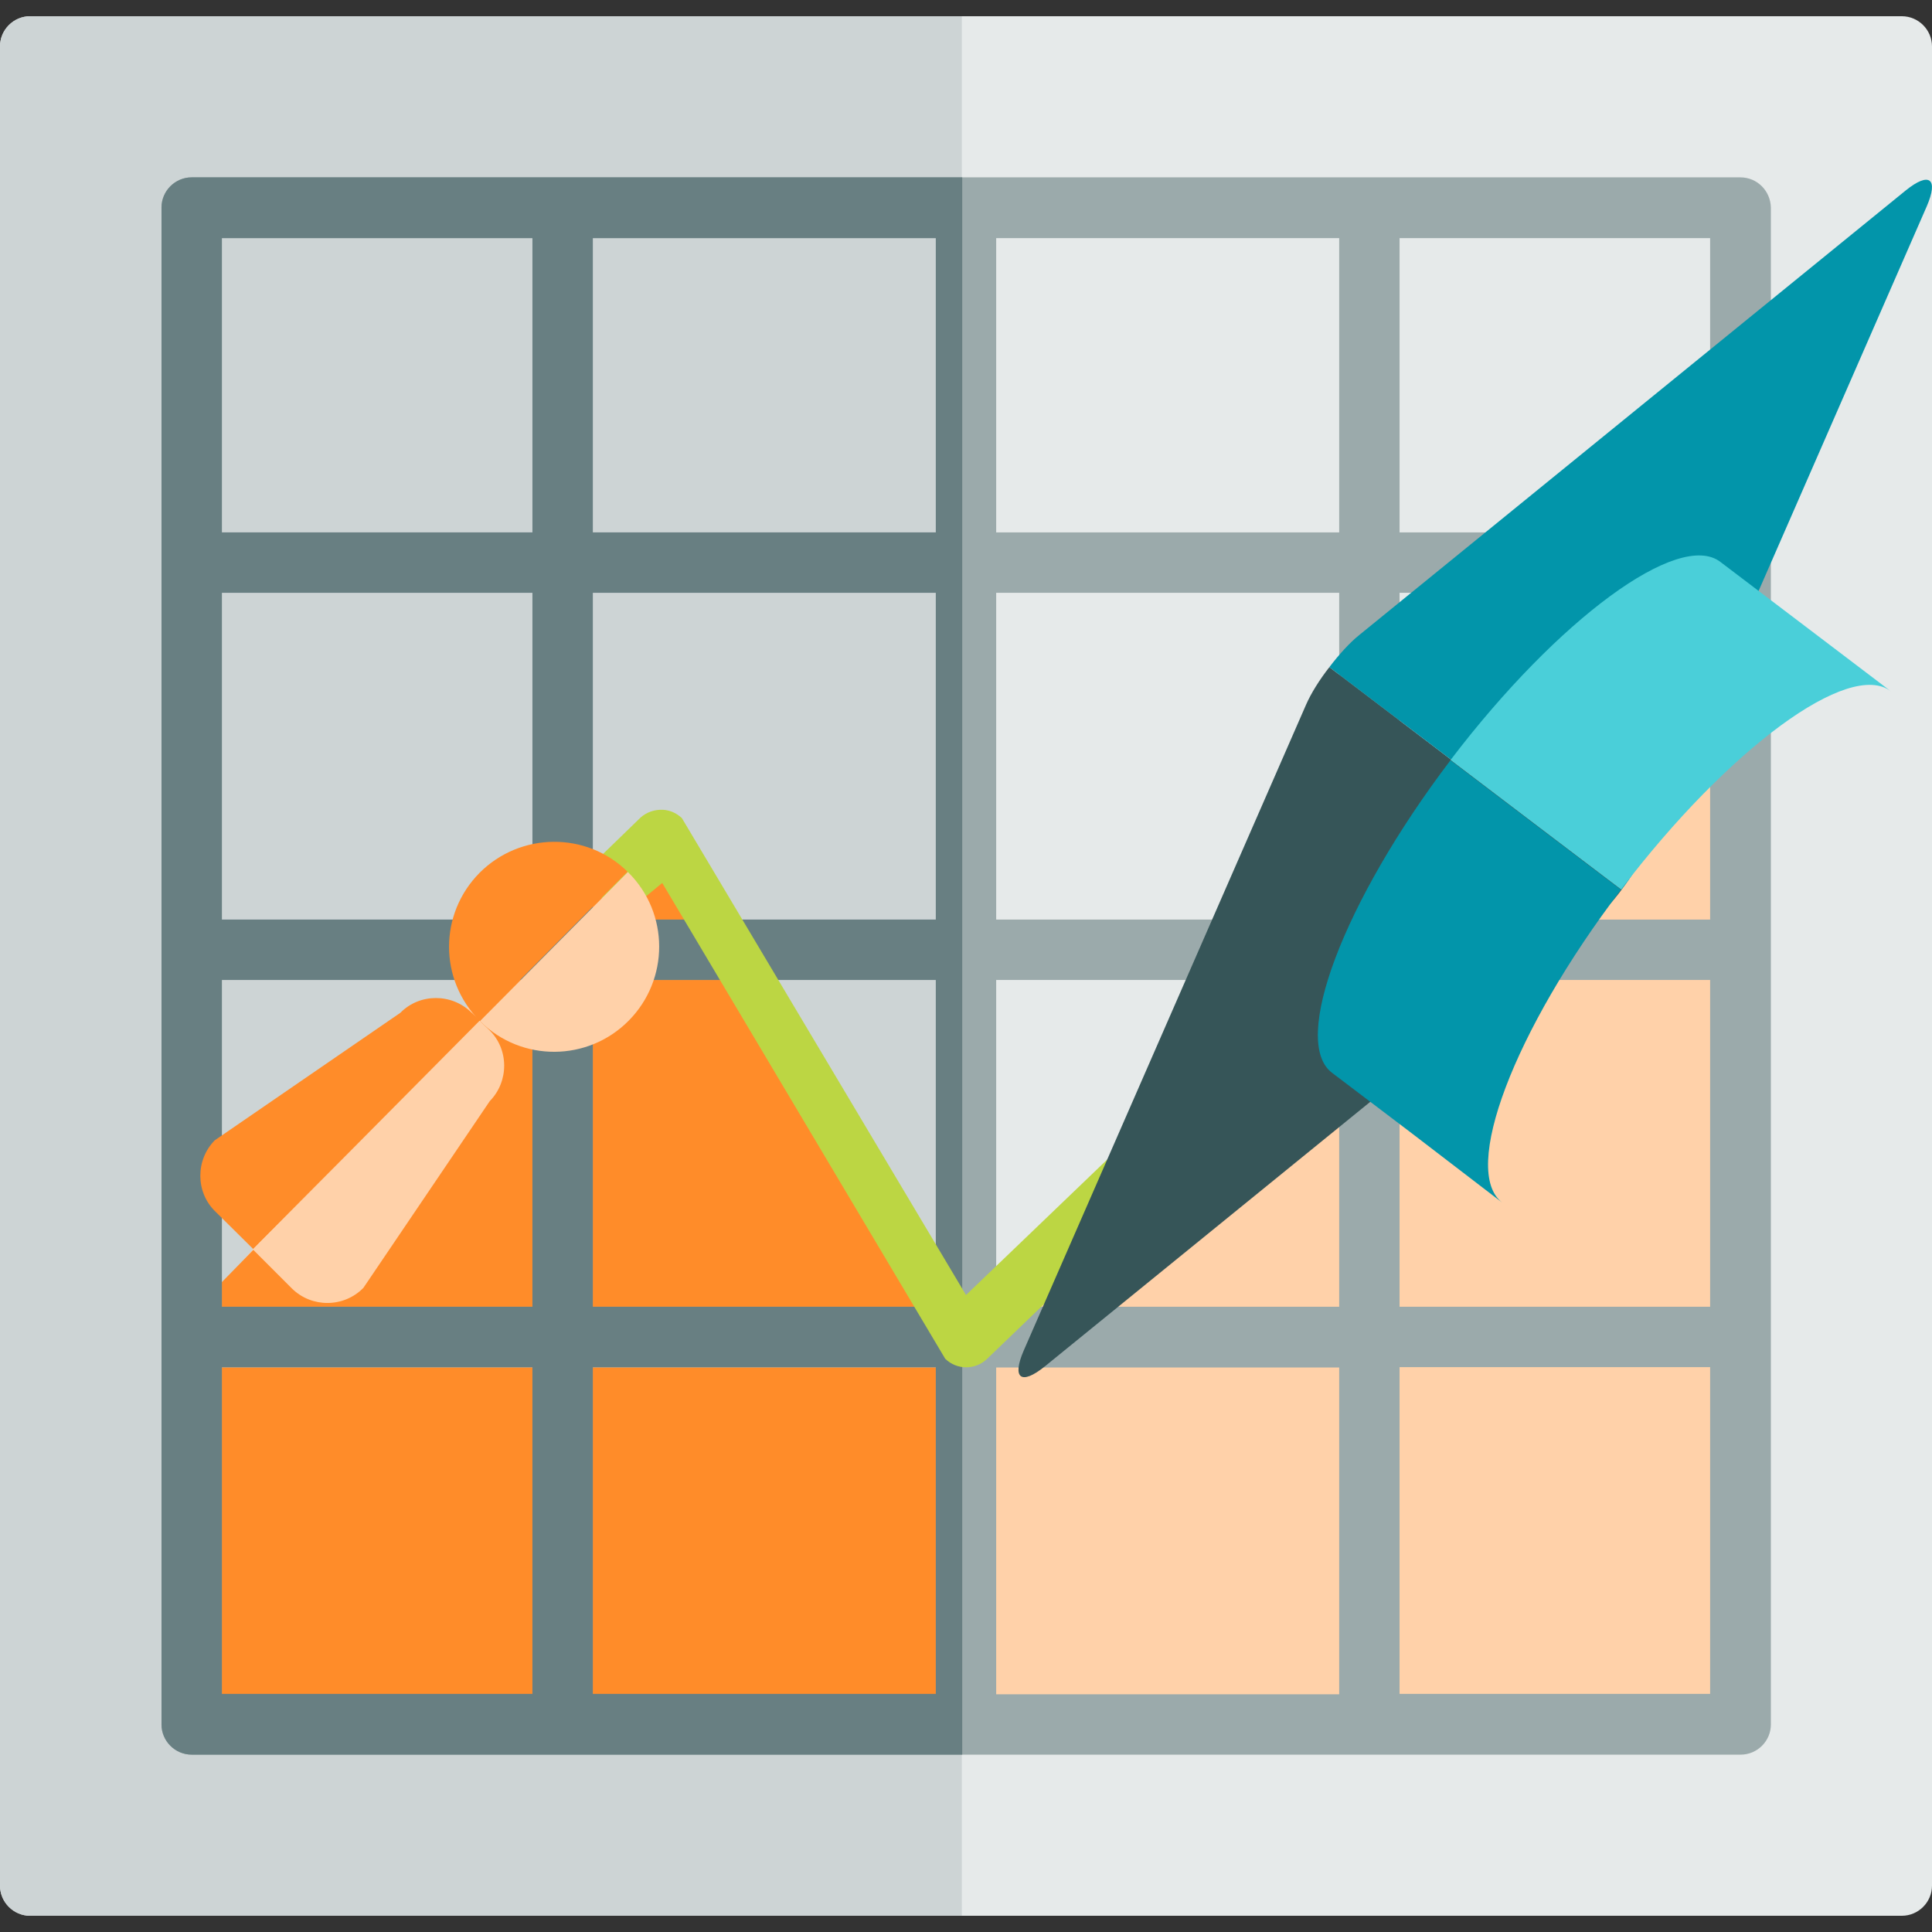 <?xml version="1.0" encoding="utf-8"?>
<!-- Generator: Adobe Illustrator 19.0.0, SVG Export Plug-In . SVG Version: 6.00 Build 0)  -->
<svg version="1.1" id="Layer_1" xmlns="http://www.w3.org/2000/svg" xmlns:xlink="http://www.w3.org/1999/xlink" x="0px" y="0px"
	 viewBox="-49 141 512 512" style="enable-background:new -49 141 512 512;" xml:space="preserve">
<rect x="-49" y="141" width="512" height="512" fill="#333333" stroke="none"/>
<style type="text/css">
	.st0{fill:#E6EAEA;}
	.st1{fill:#CDD4D5;}
	.st2{fill:#FFD1A9;}
	.st3{fill:#FF8C29;}
	.st4{fill:#9BAAAB;}
	.st5{fill:#687F82;}
	.st6{fill:#BCD643;}
	.st7{fill:#365558;}
	.st8{fill:#0295AA;}
	.st9{fill:#4ACFD9;}
	.st10{fill:#F0353D;}
	.st11{fill:#FD6A33;}
	.st12{fill:#FFFFFF;}
</style>
<path class="st0" d="M455,145.3H-41c-4.4,0-8,3.6-8,8v487.4c0,4.4,3.6,8,8,8h496c4.4,0,8-3.6,8-8V153.3
	C463,148.9,459.4,145.3,455,145.3z"/>
<path class="st1" d="M-41,145.3c-4.4,0-8,3.6-8,8v487.4c0,4.4,3.6,8,8,8h246.9V145.3H-41z"/>
<polygon class="st2" points="-2.5,495.3 -2.5,602.2 416.5,602.2 416.5,273 313.9,392.7 207,486.8 95.8,384.2 "/>
<polygon class="st3" points="123.8,364.1 -4.4,495.3 -4.4,602.2 204.1,602.2 204.1,485.8 "/>
<path class="st4" d="M412.2,188H1.8c-4.4,0-8,3.6-8,8V598c0,4.4,3.6,8,8,8h410.5c4.4,0,8-3.6,8-8V196
	C420.2,191.6,416.7,188,412.2,188z M305.9,384.7H215v-86.6h90.9V384.7z M321.9,298.1h82.3v86.6h-82.3V298.1z M215,282.1v-78h90.9v78
	H215z M199,282.1h-90.9v-78H199V282.1z M199,298.1v86.6h-90.9v-86.6H199z M92.1,384.7H9.8v-86.6h82.3V384.7z M9.8,400.7h82.3v86.6
	H9.8V400.7z M108.1,400.7H199v86.6h-90.9V400.7z M199,503.4v86.6h-90.9v-86.6L199,503.4L199,503.4z M215,503.4h90.9v86.6H215
	L215,503.4L215,503.4z M215,487.3v-86.6h90.9v86.6L215,487.3L215,487.3z M321.9,400.7h82.3v86.6h-82.3V400.7z M404.2,282.1h-82.3
	v-78h82.3V282.1z M92.1,204.1v78H9.8v-78H92.1z M9.8,503.4h82.3v86.6H9.8V503.4z M321.9,589.9v-86.6h82.3v86.6H321.9z"/>
<path class="st5" d="M1.8,188c-4.4,0-8,3.6-8,8V598c0,4.4,3.6,8,8,8h204.2V188H1.8z M92.1,589.9H9.8v-86.6h82.3V589.9z M92.1,487.3
	H9.8v-86.6h82.3V487.3z M92.1,384.7H9.8v-86.6h82.3V384.7z M92.1,282.1H9.8v-78h82.3V282.1z M199,589.9h-90.9v-86.6H199V589.9z
	 M199,487.3h-90.9v-86.6H199V487.3z M199,384.7h-90.9v-86.6H199V384.7z M108.1,282.1v-78H199v78H108.1z"/>
<path class="st6" d="M116.1,381.3c-1.9,0-3.9-0.7-5.4-2.1c-3.3-3-3.5-8.1-0.5-11.3l10-9.7c1.5-1.6,3.5-2.5,5.7-2.6
	c2.2-0.1,4.2,0.7,5.8,2.2L207,484.2l101.2-97.1L402,284.7c3-3.3,8.1-3.5,11.3-0.5c3.3,3,3.5,8.1,0.5,11.3l-94.1,102.6
	c-0.1,0.1-0.2,0.2-0.4,0.4L212.6,501.1c-3.1,3-8,3-11.1,0L126.5,375l-4.5,3.7C120.5,380.4,118.3,381.3,116.1,381.3z"/>
<g>
	<path class="st2" d="M379.9,340.6"/>
	<circle class="st0" cx="345.4" cy="333.9" r="14.7"/>
	<path class="st7" d="M297.1,327.8l-74.8,171.1c-3.2,7.4-0.7,9.3,5.6,4.2l144.9-117.8c2.6-2.1,5.5-5.2,8-8.6l-77.5-58.9
		C300.7,321.1,298.4,324.8,297.1,327.8z"/>
	<path class="st8" d="M461.6,195.7c3.2-7.4,0.7-9.3-5.6-4.2L311.2,309.3c-2.5,2-5.4,5.2-7.9,8.5l77.5,58.9c2.5-3.3,4.8-6.9,6-9.9
		L461.6,195.7z"/>
	<path class="st8" d="M349.1,459.7c-11-8.4,3-45.5,31.4-82.8c0,0,0,0,0.1-0.1l-4.5-3.4l-20.7-15.7l-20-15.2c0,0,0,0-0.1,0.1
		C307,379.9,293,417,304,425.3l20.7,15.7L349.1,459.7"/>
	<path class="st9" d="M452.1,324.2c-11-8.4-43,15.1-71.4,52.4c0,0,0,0-0.1,0.1l-4.5-3.4l-20.7-15.7l-20-15.2c0,0,0,0,0.1-0.1
		c28.4-37.3,60.4-60.8,71.4-52.4l20.7,15.7L452.1,324.2"/>
</g>
<path class="st3" d="M78.1,372.3c-10.8,10.9-10.8,28.3,0,39.2l39.2-39.5C106.4,361.3,88.9,361.5,78.1,372.3z"/>
<path class="st2" d="M117.6,411.5c10.8-10.9,10.8-28.5-0.1-39.3c-0.1-0.1-0.1-0.1-0.1-0.1l-39.2,39.5c0.1,0.1,0.1,0.1,0.1,0.1
	C89.2,422.5,106.8,422.4,117.6,411.5z"/>
<path class="st3" d="M75.9,409.3c-5.2-5.1-13.7-5.1-18.8,0.1L7.9,443.2c-5.1,5.2-5.1,13.7,0.1,18.8l10.1,10l60.2-60.6L75.9,409.3
	L75.9,409.3z"/>
<path class="st2" d="M47.3,482.3l33.5-49.5c5.1-5.2,5.1-13.7-0.1-18.8l-2.6-2.5L18,472.1l10.4,10.4
	C33.6,487.6,42.1,487.6,47.3,482.3z"/>
<rect x="-663" y="155.8" class="st10" width="128" height="128"/>
<rect x="-535" y="155.8" class="st11" width="128" height="128"/>
<rect x="-407" y="155.8" class="st3" width="128" height="128"/>
<rect x="-279" y="155.8" class="st2" width="128" height="128"/>
<rect x="-663" y="283.8" class="st7" width="128" height="128"/>
<rect x="-535" y="283.8" class="st8" width="128" height="128"/>
<rect x="-407" y="283.8" class="st9" width="128" height="128"/>
<rect x="-663" y="411.8" class="st4" width="128" height="128"/>
<rect x="-535" y="411.8" class="st1" width="128" height="128"/>
<rect x="-407" y="411.8" class="st0" width="128" height="128"/>
<rect x="-279" y="411.8" class="st12" width="128" height="128"/>
<rect x="-663" y="539.8" class="st6" width="128" height="128"/>
</svg>
